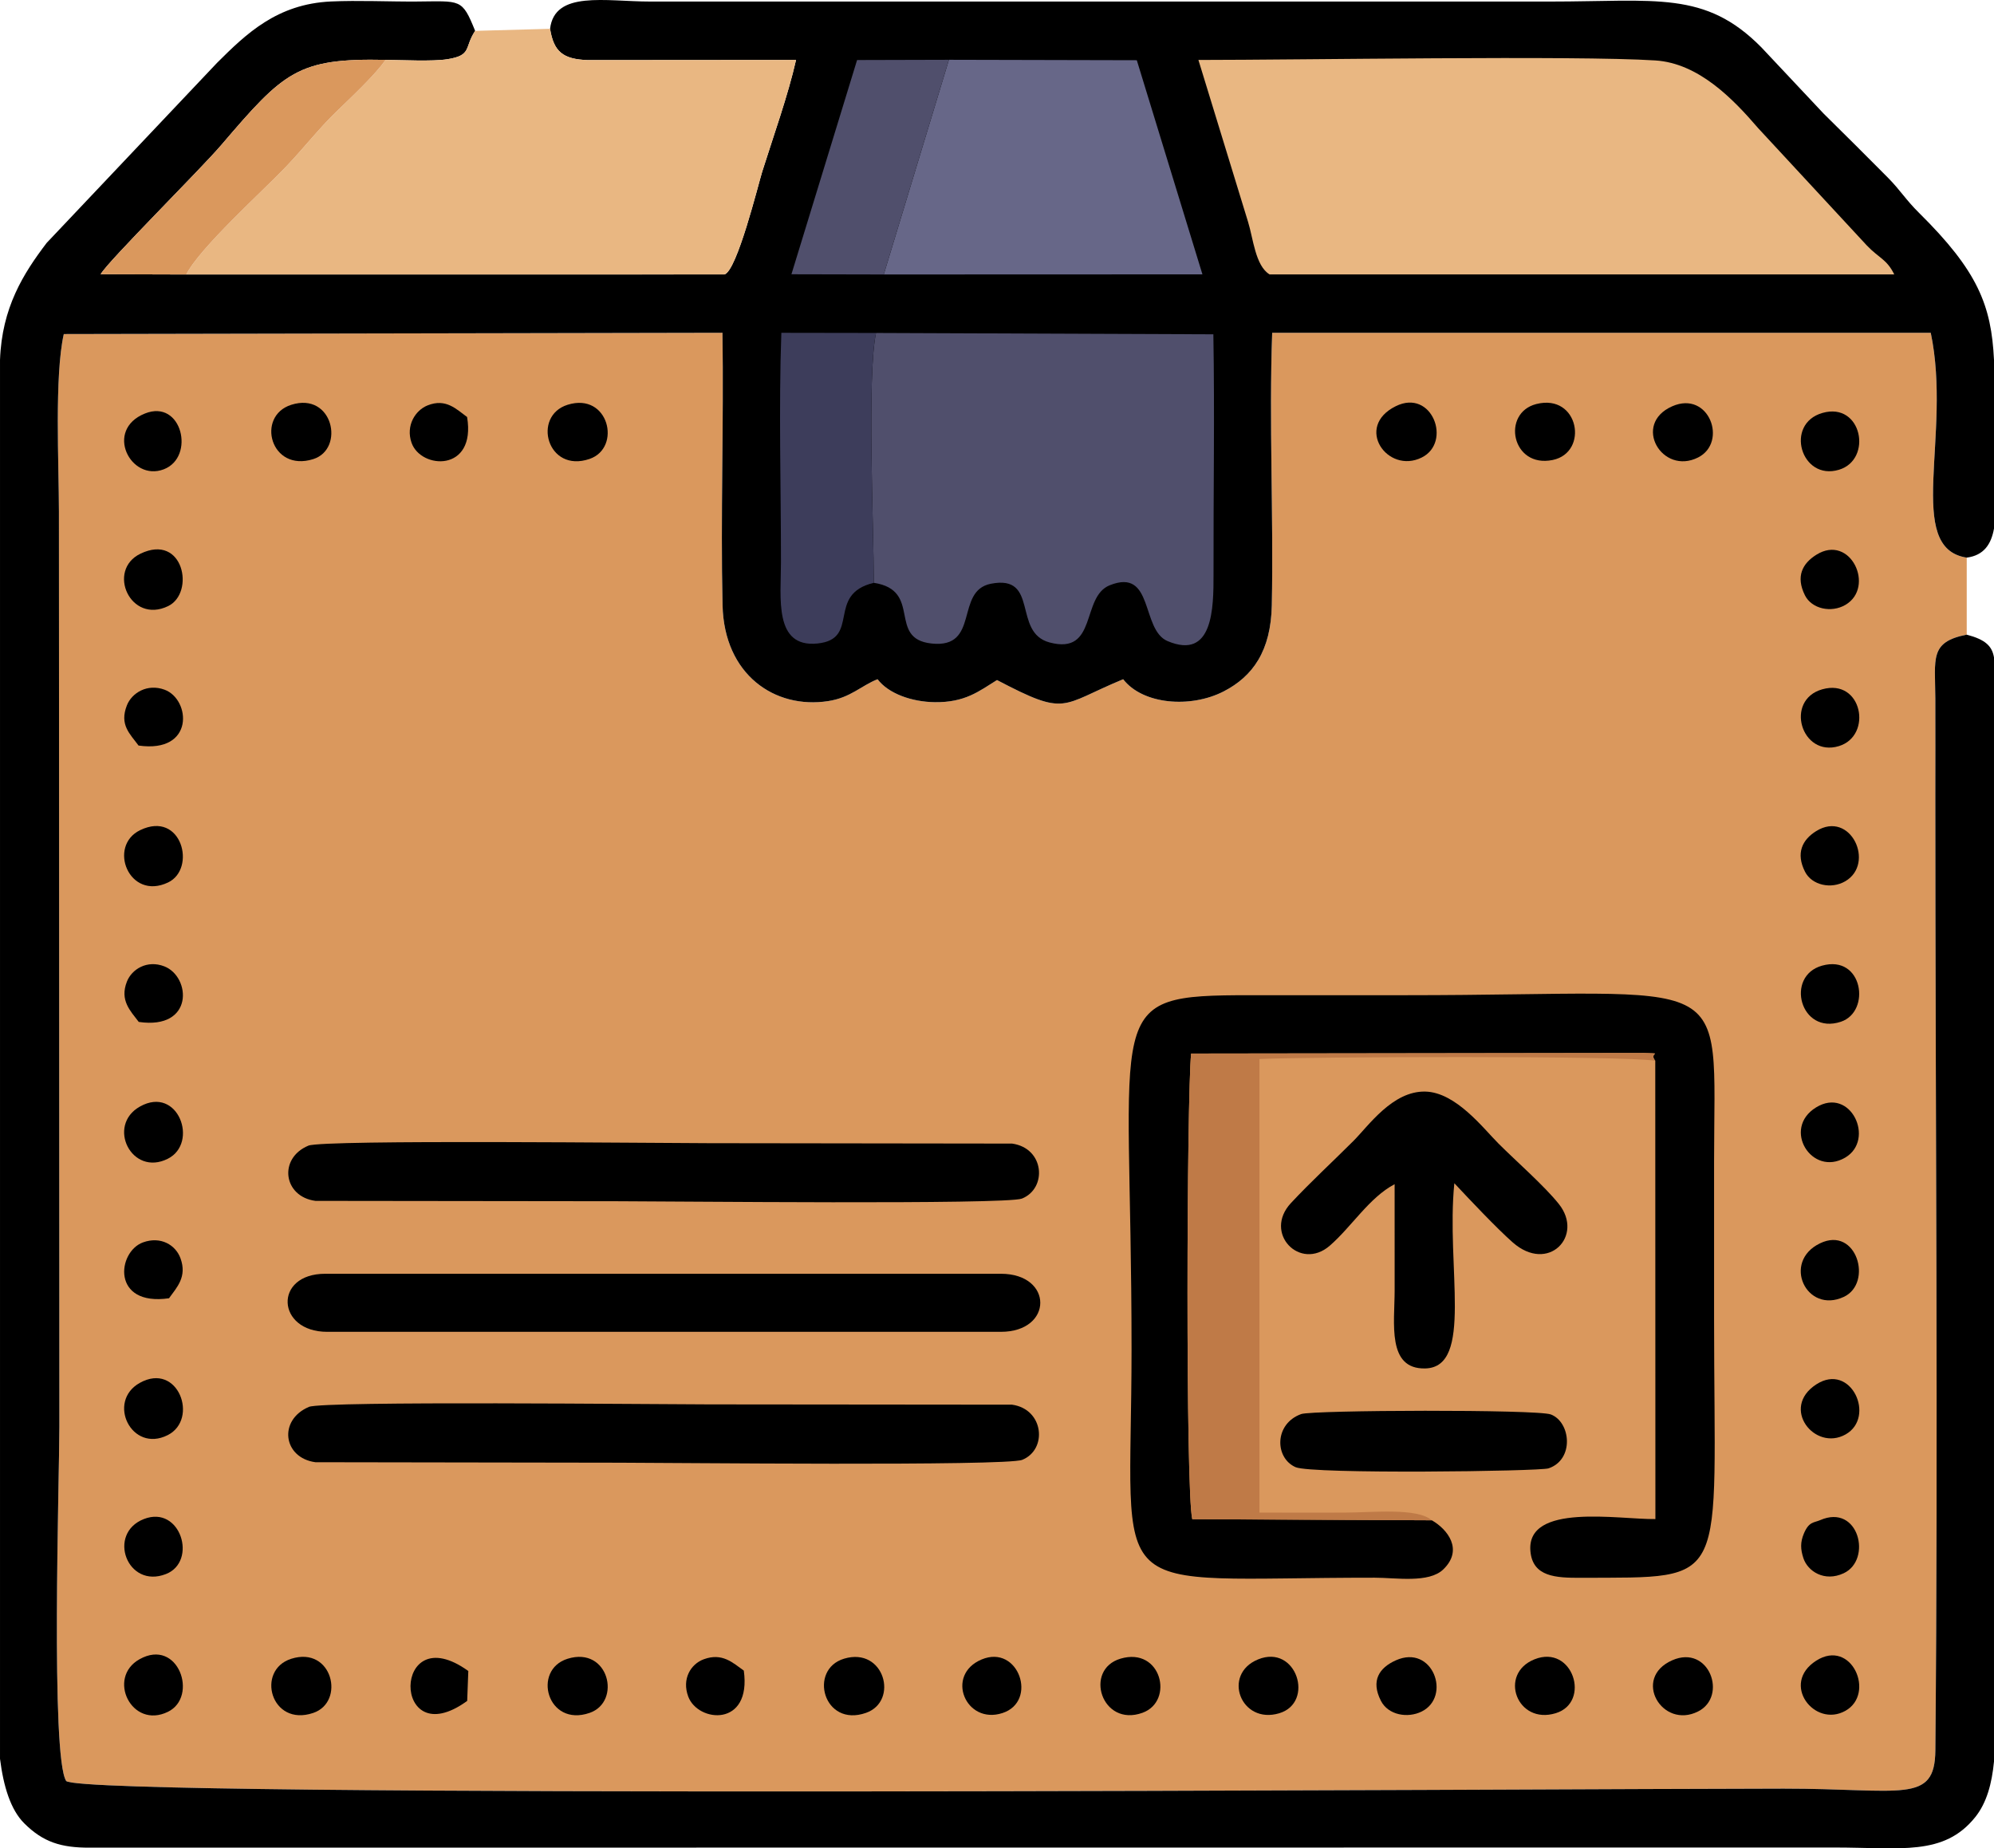 <?xml version="1.0" encoding="UTF-8"?>
<!DOCTYPE svg PUBLIC "-//W3C//DTD SVG 1.0//EN" "http://www.w3.org/TR/2001/REC-SVG-20010904/DTD/svg10.dtd">
<!-- Creator: CorelDRAW 2020 (64 Bit) -->
<svg xmlns="http://www.w3.org/2000/svg" xml:space="preserve" width="135.45mm" height="125.56mm" version="1.0" style="shape-rendering:geometricPrecision; text-rendering:geometricPrecision; image-rendering:optimizeQuality; fill-rule:evenodd; clip-rule:evenodd"
viewBox="0 0 80884.71 74979.13"
 xmlns:xlink="http://www.w3.org/1999/xlink"
 xmlns:xodm="http://www.corel.com/coreldraw/odm/2003">
 <defs>
  <style type="text/css">
   <![CDATA[
    .fil1 {fill:black}
    .fil6 {fill:#3D3D5B}
    .fil3 {fill:#504F6C}
    .fil4 {fill:#676788}
    .fil5 {fill:#BF7A47}
    .fil0 {fill:#DA985D}
    .fil2 {fill:#E9B782}
   ]]>
  </style>
 </defs>
 <g id="Camada_x0020_1">
  <g id="_2713439168288">
   <path class="fil0" d="M79778.9 25744.94l0 -3124.69c-2538.69,-385.11 -589.22,-4978.56 -1459.69,-9119.73l-26714.43 -1.02c-131.85,3649.29 59.72,7396.39 -15.23,11057.44 -37.56,1835.3 -757.26,2877.22 -1959.15,3493.13 -1336.62,684.88 -3273.62,532.31 -4069.93,-497.01 -2576.79,1063.84 -2250.45,1536.96 -5118.12,33.38 -731.16,453.24 -1294.76,914.49 -2527.35,897.53 -930.73,-12.84 -1876.57,-346.41 -2317.33,-931.33 -663.8,260.48 -1086.11,745.61 -2003.52,887.38 -2162.96,334.11 -4219.93,-1067.72 -4284.13,-3887.25 -82.89,-3640.39 52.25,-7334.7 -3.94,-11053.74l-26718.37 52.01c-383.37,1699.03 -198.26,5297.56 -197.3,7206.91l17.74 37124.85c-0.06,2091.6 -357.52,13392.57 277.44,14364.56 811.48,712.95 60554.43,309.86 69668.31,308.19 4798.52,-0.96 6132.09,639.79 6152.15,-1551.41 116.62,-12700.82 -1.13,-25932.69 -1.19,-38713.83 0,-1316.37 5.37,-2633.46 -0.06,-3949.78 -6.69,-1630.9 -244.36,-2300.61 1274.09,-2595.6z"/>
   <path class="fil1" d="M79778.9 25744.94c-1518.45,295 -1280.78,964.71 -1274.09,2595.6 5.43,1316.31 0.06,2633.4 0.06,3949.78 0.06,12781.14 117.82,26013.01 1.19,38713.83 -20.06,2191.21 -1353.64,1550.46 -6152.15,1551.41 -9113.87,1.67 -68856.83,404.75 -69668.31,-308.19 -634.96,-971.99 -277.5,-12272.96 -277.44,-14364.56l-17.74 -37124.85c-0.96,-1909.35 -186.07,-5507.88 197.3,-7206.91l26718.37 -52.01c56.19,3719.04 -78.94,7413.35 3.94,11053.74 64.19,2819.54 2121.16,4221.36 4284.13,3887.25 917.41,-141.77 1339.72,-626.9 2003.52,-887.38 440.76,584.92 1386.6,918.49 2317.33,931.33 1232.59,16.96 1796.19,-444.29 2527.35,-897.53 2867.67,1503.58 2541.32,1030.45 5118.12,-33.38 796.31,1029.32 2733.31,1181.89 4069.93,497.01 1201.9,-615.91 1921.59,-1657.83 1959.15,-3493.13 74.94,-3661.05 -116.62,-7408.15 15.23,-11057.44l26714.43 1.02c870.48,4141.17 -1079,8734.62 1459.69,9119.73 696.4,-91.66 992.06,-543.77 1105.82,-1178.97l0 -2895.02 0 -3947.27c-106.59,-2212.23 -657.47,-3608.68 -3041.8,-5965.12 -537.2,-530.93 -759.05,-919.32 -1260,-1425.65 -898.24,-907.8 -1701.78,-1703.09 -2611.13,-2602.11l-2525.56 -2687.75c-2281.8,-2310.28 -4272.9,-1855.55 -8571,-1855.55l-36492.94 0c-1825.45,0 -3883.97,-459.21 -4069.69,1105.88 148.63,929.59 524.84,1235.1 1531.29,1269.62l8446.37 -6.63c-319,1419.8 -928.58,3123.31 -1372.21,4531.41 -149.11,473.19 -1023.71,4039.65 -1534.16,4169.65l-21828.37 2.15 -3473.07 -10.33c305.86,-537.2 4018.69,-4218.38 4894.72,-5243.22 2545.62,-2977.9 3095.3,-3528.18 6667.62,-3452.64 669.89,5.61 1891.38,70.94 2502.51,-26.1 1010.03,-160.34 673.35,-467.57 1126,-1150.6 -535.05,-1327.66 -578.29,-1202.32 -2368.56,-1190.25 -1128.75,7.58 -2368.33,-53.27 -3479.58,-1.85 -2191.99,101.46 -3437.6,1311.84 -4620.21,2488.77l-6912.45 7305.56c-945.42,1243.94 -1816.37,2622.36 -1892.51,4750.15l0 49913.51 0 6827.96c141.05,1120.39 429.71,2065.15 981.85,2616.68 766.63,765.91 1500.36,991.22 2645.76,987.76l70779.98 -5.85c2695.21,0 4441.36,358.89 5717.3,-1233.79 465.36,-580.91 674.19,-1362.06 759.82,-2252.18l0 -4097.04 0 -40692.09c-78.77,-458.98 -340.74,-721.6 -1105.82,-924.4z"/>
   <path class="fil2" d="M51500.81 11132.8l25338.4 -0.06c-303.89,-621.1 -618.36,-657.41 -1110.23,-1172.82l-4408.33 -4759.1c-1026.51,-1195.51 -2420.64,-2637.52 -4174.49,-2749.37 -3247.1,-207.03 -14423.74,-19.77 -18533.55,-19.77l2012.9 6565.62c208.53,662.49 293.8,1785.26 875.31,2135.49z"/>
   <path class="fil1" d="M58080.05 61671.06l-9716.35 -44.61c-274.75,-1107.73 -226.2,-17082.16 -47.06,-18889.04l18350.05 -24.78c884.33,40.96 184.04,-44.13 477.73,318.52l5.37 18589.86c-1484.89,20.36 -5245.37,-670.61 -5069.69,1304.55 92.74,1042.58 1031.77,1082.59 2053.03,1077.75 6110.23,-28.84 5396.75,436.7 5396.75,-10543.95 0,-2106.35 0,-4212.71 0,-6319.12 0,-7963.39 1011.17,-6769.67 -12499.88,-6769.67 -2106.35,0 -4212.71,0.06 -6319.12,0 -6106.95,-0.24 -4810.82,371.67 -4810.82,14352.67 0,10485.9 -1363.43,9270.33 9866.17,9276.12 862.18,0.48 2190.91,231.82 2779.71,-336.86 829.69,-801.33 167.74,-1630.84 -465.9,-1991.46z"/>
   <path class="fil2" d="M15644.8 2428.7c-460.35,637.88 -1324.73,1447.45 -2006.87,2107.37 -704.35,681.36 -1330.94,1488.83 -2038.81,2230.14 -966.2,1011.82 -3498.27,3288.9 -4043.59,4368.68l21828.37 -2.15c510.45,-130 1385.05,-3696.46 1534.16,-4169.65 443.63,-1408.1 1053.21,-3111.61 1372.21,-4531.41l-8446.37 6.63c-1006.45,-34.52 -1382.66,-340.02 -1531.29,-1269.62l-3039.29 83.3c-452.65,683.03 -115.97,990.27 -1126,1150.6 -611.13,97.04 -1832.62,31.71 -2502.51,26.1z"/>
   <path class="fil3" d="M35445.34 23641.99c1991.52,304.97 533.56,2263.88 2336.74,2461.54 1989.73,218.14 938.25,-2138.78 2414.96,-2424.46 1973.9,-381.88 858.29,1976.89 2377.82,2382.24 1957.24,522.03 1268.06,-1849.52 2439.21,-2319.48 1803.18,-723.64 1256.96,1805.45 2348.98,2265.2 1846.11,777.26 1865.94,-1339.66 1862.77,-2721.01 -7.52,-3232.77 49.5,-6497.01 -6.75,-9725l-13684.34 -54.16c-370.83,1767.76 -89.39,7914.96 -89.39,10135.13z"/>
   <path class="fil4" d="M35848.49 11134.18l12927.2 -4.72 -2662.37 -8686.67 -7621.28 -17.8 -2643.56 8709.18z"/>
   <path class="fil1" d="M12532.9 57069.54c-1261.02,535.89 -1048.37,2068.13 259.88,2245.31l12325.74 19.53c1953,0 15691.08,148.21 16347.24,-116.03 1032.72,-415.92 883.61,-2058.04 -413.71,-2237.91l-12300.07 -11.58c-1911.32,0 -15638.83,-145.95 -16219.09,100.68z"/>
   <path class="fil1" d="M12509.85 46473.05c-1229.73,512.18 -1020.54,2071.6 288.79,2240.95l12319.89 14.57c1929.77,0 15701.77,145.71 16335.42,-107.79 1028.96,-411.68 924.82,-2042.82 -398.18,-2231.04l-12303.77 -16c-1933.42,0 -15636.26,-152.99 -16242.14,99.31z"/>
   <path class="fil1" d="M13270.15 54025.47l27330.22 0c2127.79,0 2133.17,-2354.83 0,-2354.83l-27409.22 0c-2104.02,0 -1984,2354.83 79,2354.83z"/>
   <path class="fil5" d="M58080.05 61671.06c-600.2,-520.42 -2387.2,-311.95 -3577.63,-311.95 -1137.7,0 -2278.1,3.7 -3414.31,-0.78l0 -18399.31c1905.35,-91.07 14880.26,-144.21 16056.3,72.14 -293.68,-362.65 406.6,-277.56 -477.73,-318.52l-18350.05 24.78c-179.15,1806.88 -227.7,17781.31 47.06,18889.04l9716.35 44.61z"/>
   <path class="fil1" d="M56571.57 48036.7c2.15,1438.91 1.37,2877.94 0.72,4316.85 -0.6,1315.84 -319.48,3195.99 1243.1,3157.35 1967.81,-48.61 836.74,-4125.1 1178.55,-7513.25 601.82,644.21 1706.91,1816.37 2364.74,2397.23 1445.18,1276.13 2905.95,-262.45 1874.24,-1554.88 -589.22,-738.21 -1728.95,-1732.23 -2448.88,-2452.17 -610.89,-610.89 -1727.16,-2079.6 -2967.57,-2107.85 -1328.85,-30.28 -2305.39,1391.62 -2912.16,1998.39 -859.73,859.79 -1719.81,1646.6 -2536.49,2521.26 -1140.75,1221.72 368.09,2775.11 1570.94,1733.67 889.41,-770.03 1603.01,-1955.57 2632.81,-2496.6z"/>
   <path class="fil6" d="M35445.34 23641.99c0,-2220.17 -281.44,-8367.37 89.39,-10135.13l-3840.14 -6.03c-109.16,3042.76 -14.03,6250.09 -15.53,9310.88 -0.72,1437.24 -294.04,3466.38 1473.66,3292.37 1780.07,-175.27 337.51,-1997.55 2292.61,-2462.08z"/>
   <path class="fil3" d="M35848.49 11134.18l2643.56 -8709.18 -3725.13 9.97 -2663.44 8691.03 3745.01 8.18z"/>
   <path class="fil0" d="M7555.53 11134.89c545.32,-1079.78 3077.39,-3356.86 4043.59,-4368.68 707.87,-741.31 1334.47,-1548.79 2038.81,-2230.14 682.13,-659.92 1546.52,-1469.48 2006.87,-2107.37 -3572.31,-75.54 -4122,474.74 -6667.62,3452.64 -876.03,1024.84 -4588.86,4706.02 -4894.72,5243.22l3473.07 10.33z"/>
   <path class="fil1" d="M52780.34 57361.85c-1100.56,398.72 -1075,1779.47 -227.28,2153.59 660.28,291.41 9899.73,169.77 10260.12,48.91 1056.73,-354.47 905.05,-1878.36 96.26,-2186.85 -554.16,-211.39 -9674.49,-180.34 -10129.1,-15.65z"/>
   <path class="fil1" d="M5658.72 67307.63c-1337.21,749.55 -322.88,2851.66 1152.45,2132.27 1249.37,-609.16 422.97,-3015.35 -1152.45,-2132.27z"/>
   <path class="fil1" d="M5696.04 22461.41c-1385.88,668.76 -409.83,2870.95 1125.4,2124.39 1098.35,-534.1 627.02,-2970.02 -1125.4,-2124.39z"/>
   <path class="fil1" d="M5669.35 56097.43c-1353.93,756.54 -334.59,2858.29 1133.11,2118.18 1274.93,-642.84 427.09,-2989.97 -1133.11,-2118.18z"/>
   <path class="fil1" d="M5678.49 44885.98c-1373.28,768.24 -339.72,2858.89 1129.52,2118.24 1266.69,-638.54 417.83,-2983.94 -1129.52,-2118.24z"/>
   <path class="fil1" d="M5687.74 33674c-1335.54,641.82 -455.27,2876.51 1129.1,2123.31 1163.56,-553.15 556.55,-2933.36 -1129.1,-2123.31z"/>
   <path class="fil1" d="M34240.82 67284.1c-1463.57,438.13 -839.54,2807.53 889.64,2197.48 1338.77,-472.29 744.24,-2686.49 -889.64,-2197.48z"/>
   <path class="fil1" d="M11813.8 16421.05c-1444.11,459.09 -842.41,2752.72 895.14,2201.78 1291.77,-409.59 798.7,-2740.29 -895.14,-2201.78z"/>
   <path class="fil1" d="M11812.13 67289.23c-1446.49,460.65 -827.36,2776 890.42,2197.18 1319.06,-444.46 783.53,-2730.26 -890.42,-2197.18z"/>
   <path class="fil1" d="M23026.5 16418.96c-1455.45,453.78 -831.9,2790.16 890.6,2196.76 1311.24,-451.69 775.89,-2716.35 -890.6,-2196.76z"/>
   <path class="fil1" d="M23025.73 67287.14c-1453.96,451.33 -830.65,2791.17 890.66,2196.76 1311.18,-452.82 778.63,-2714.92 -890.66,-2196.76z"/>
   <path class="fil1" d="M62319.63 16389.64c-1425.77,361.94 -1002.99,2611.25 662.07,2270.15 1482.14,-303.65 1069.99,-2709.78 -662.07,-2270.15z"/>
   <path class="fil1" d="M45453.1 67283.68c-1503.28,445.6 -765.91,2794.82 891.02,2195.81 1297.74,-469.13 768.06,-2687.57 -891.02,-2195.81z"/>
   <path class="fil1" d="M73908.96 39172.14c-1507.22,421.06 -887.73,2824.32 765.14,2275.05 1234.2,-410.13 895.97,-2739.1 -765.14,-2275.05z"/>
   <path class="fil1" d="M73919.47 27961.53c-1542.7,434.49 -854.95,2768.3 672.4,2304.61 1383.02,-419.86 950.67,-2761.79 -672.4,-2304.61z"/>
   <path class="fil1" d="M73929.74 16749.84c-1553.92,440.76 -874.36,2770.15 667.56,2305.5 1376.87,-414.9 934.07,-2759.76 -667.56,-2305.5z"/>
   <path class="fil1" d="M73826.67 50436.14c-1556.55,750.98 -551.95,2880.57 966.5,2171.38 1194.49,-557.8 522.33,-2889.7 -966.5,-2171.38z"/>
   <path class="fil1" d="M5840.02 61618.75c-1513.55,586.71 -682.49,2847.9 891.14,2232.59 1293.14,-505.55 598.77,-2810.16 -891.14,-2232.59z"/>
   <path class="fil1" d="M56616.84 16478.02c-1689.84,836.86 -336.62,2769.73 1052.85,2081.93 1240.36,-614 423.5,-2813.03 -1052.85,-2081.93z"/>
   <path class="fil1" d="M62244.69 67310.91c-1473.43,589.69 -713.42,2667.92 862.71,2185.06 1440.22,-441.24 696.4,-2809.09 -862.71,-2185.06z"/>
   <path class="fil1" d="M73836.41 61663.18c-258.09,112.27 -457.06,52.79 -663.98,545.86 -149.71,356.74 -136.45,638.66 -19.53,996.54 172.94,529.68 850.77,979.58 1634.9,613.1 1165.29,-544.61 612.56,-2836.14 -951.39,-2155.5z"/>
   <path class="fil1" d="M6856.02 52664.02c322.41,-447.99 737.61,-869.28 465.84,-1619.91 -196.64,-543.05 -803.89,-906.78 -1521.8,-646.18 -1049.86,381.11 -1287.23,2603.9 1055.95,2266.09z"/>
   <path class="fil1" d="M51032.4 67313.9c-1474.14,602.89 -703.27,2653.41 860.5,2183.98 1446.85,-434.37 700.11,-2822.28 -860.5,-2183.98z"/>
   <path class="fil1" d="M56618.93 67352.47c-669.59,300.25 -1023.11,821.21 -603.13,1641.76 297.68,581.69 1085.93,715.45 1653.17,434.01 1220.77,-605.64 451.39,-2749.07 -1050.04,-2075.78z"/>
   <path class="fil1" d="M5619.73 30242.97c2283.77,326.41 2116.92,-1875.37 1054.34,-2265.55 -699.69,-256.96 -1324.97,129.94 -1524.42,629.7 -318.46,797.74 129.46,1167.74 470.08,1635.85z"/>
   <path class="fil1" d="M67832.35 16481.06c-1641.05,722.5 -410.84,2814.34 1050.4,2075.42 1213.84,-613.82 443.39,-2733.13 -1050.4,-2075.42z"/>
   <path class="fil1" d="M67831.63 67349.96c-1640.93,722.92 -408.16,2813.15 1050.46,2074.88 1214.26,-614.65 445.72,-2734.08 -1050.46,-2074.88z"/>
   <path class="fil1" d="M5627.97 41454.18c2249.31,329.81 2119.43,-1832.74 1037.62,-2253.67 -699.51,-272.18 -1321.03,115.67 -1518.63,620.33 -298.58,762.63 145.89,1187.45 481.01,1633.34z"/>
   <path class="fil1" d="M30171.73 67767.8c-448.7,-319.96 -872.86,-734.56 -1622.95,-459.93 -530.45,194.2 -896.27,799.24 -631.97,1511.82 393.59,1061.27 2577.09,1256.42 2254.93,-1051.89z"/>
   <path class="fil1" d="M5879.79 16773.79c-1662.61,666.55 -583.36,2778.93 764.12,2263.23 1289.14,-493.43 738.56,-2865.64 -764.12,-2263.23z"/>
   <path class="fil1" d="M73678.46 22503.81c-565.15,354.17 -843.25,878.6 -462.98,1644.39 274.1,551.95 1067.96,725.43 1643.68,387.79 1218.62,-714.68 206.8,-2901.65 -1180.7,-2032.19z"/>
   <path class="fil1" d="M73670.4 33714.96c-566.64,352.38 -830.88,897.23 -451.51,1646.9 276.48,546.52 1061.87,720.83 1634.78,385.35 1226.38,-718.08 216.05,-2902.54 -1183.27,-2032.25z"/>
   <path class="fil1" d="M18947.62 16916.21c-442.02,-322.29 -862.41,-769.2 -1606.71,-469.96 -493.01,198.2 -888.69,816.49 -647.44,1512.6 375.31,1083 2628.15,1208.83 2254.15,-1042.64z"/>
   <path class="fil1" d="M73661.86 44925.57c-1387.91,858.83 -168.88,2826.64 1186.49,2032.96 1233.19,-722.14 224.95,-2906.3 -1186.49,-2032.96z"/>
   <path class="fil1" d="M73670.4 67367.28c-1454.91,932.58 -69.39,2735.76 1187.57,2031.41 1233.73,-691.33 249.01,-2952.29 -1187.57,-2031.41z"/>
   <path class="fil1" d="M39819.7 67315.99c-1494.39,624.98 -650.96,2661.05 844.92,2173.71 1449,-472.11 658.37,-2802.4 -844.92,-2173.71z"/>
   <path class="fil1" d="M73678.28 56156.37c-1474.32,952.41 -65.09,2734.32 1185.72,2031.59 1241.19,-697.36 222.86,-2941.54 -1185.72,-2031.59z"/>
   <path class="fil1" d="M18950.91 68996.86l45.44 -1212.59c-3107.01,-2241.43 -3131.25,3457.24 -45.44,1212.59z"/>
  </g>
 </g>
</svg>

